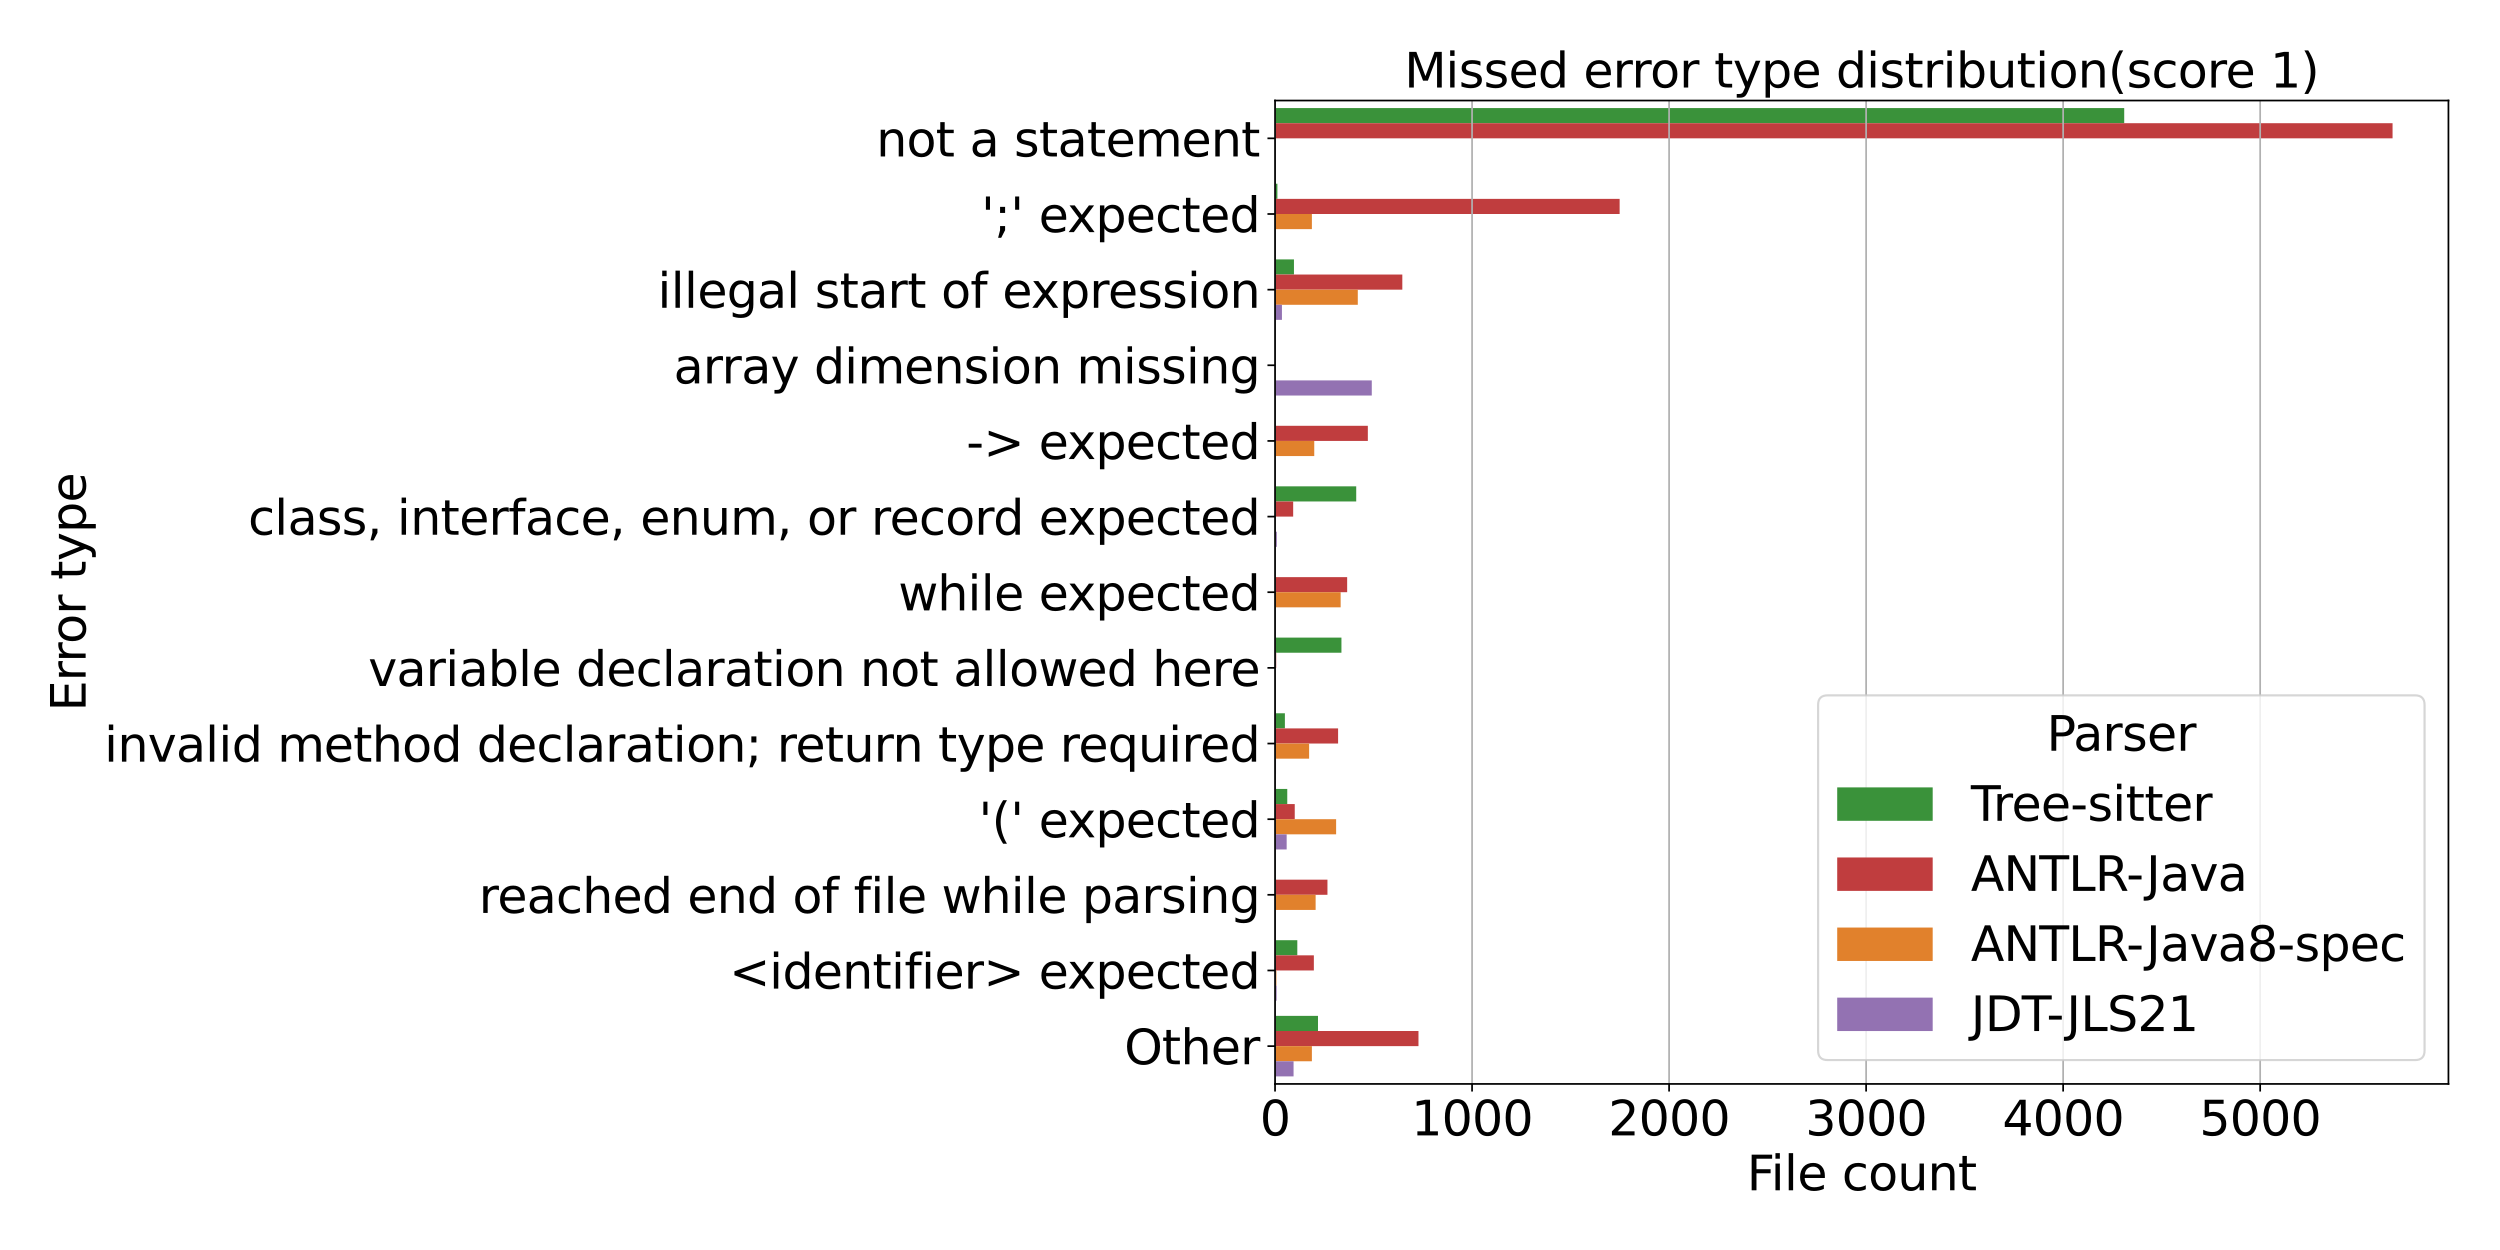 <?xml version="1.0" encoding="utf-8" standalone="no"?>
<!DOCTYPE svg PUBLIC "-//W3C//DTD SVG 1.1//EN"
  "http://www.w3.org/Graphics/SVG/1.1/DTD/svg11.dtd">
<svg xmlns:xlink="http://www.w3.org/1999/xlink" width="1152pt" height="576pt" viewBox="0 0 1152 576" xmlns="http://www.w3.org/2000/svg" version="1.1">
 <defs>
  <style type="text/css">*{stroke-linejoin: round; stroke-linecap: butt}</style>
 </defs>
 <g id="figure_1">
  <g id="patch_1">
   <path d="M 0 576 
L 1152 576 
L 1152 0 
L 0 0 
z
" style="fill: #ffffff"/>
  </g>
  <g id="axes_1">
   <g id="patch_2">
    <path d="M 587.54 499.48 
L 1128.24 499.48 
L 1128.24 46.32 
L 587.54 46.32 
z
" style="fill: #ffffff"/>
   </g>
   <g id="patch_3">
    <path d="M 587.54 49.806 
L 978.838 49.806 
L 978.838 56.778 
L 587.54 56.778 
z
" clip-path="url(#p9d0b002196)" style="fill: #3a923a"/>
   </g>
   <g id="patch_4">
    <path d="M 587.54 84.664 
L 588.629 84.664 
L 588.629 91.636 
L 587.54 91.636 
z
" clip-path="url(#p9d0b002196)" style="fill: #3a923a"/>
   </g>
   <g id="patch_5">
    <path d="M 587.54 119.523 
L 596.256 119.523 
L 596.256 126.494 
L 587.54 126.494 
z
" clip-path="url(#p9d0b002196)" style="fill: #3a923a"/>
   </g>
   <g id="patch_6">
    <path d="M 587.54 224.098 
L 624.945 224.098 
L 624.945 231.07 
L 587.54 231.07 
z
" clip-path="url(#p9d0b002196)" style="fill: #3a923a"/>
   </g>
   <g id="patch_7">
    <path d="M 587.54 293.815 
L 618.136 293.815 
L 618.136 300.787 
L 587.54 300.787 
z
" clip-path="url(#p9d0b002196)" style="fill: #3a923a"/>
   </g>
   <g id="patch_8">
    <path d="M 587.54 328.674 
L 592.079 328.674 
L 592.079 335.645 
L 587.54 335.645 
z
" clip-path="url(#p9d0b002196)" style="fill: #3a923a"/>
   </g>
   <g id="patch_9">
    <path d="M 587.54 363.532 
L 593.169 363.532 
L 593.169 370.504 
L 587.54 370.504 
z
" clip-path="url(#p9d0b002196)" style="fill: #3a923a"/>
   </g>
   <g id="patch_10">
    <path d="M 587.54 433.249 
L 597.799 433.249 
L 597.799 440.221 
L 587.54 440.221 
z
" clip-path="url(#p9d0b002196)" style="fill: #3a923a"/>
   </g>
   <g id="patch_11">
    <path d="M 587.54 468.107 
L 607.332 468.107 
L 607.332 475.079 
L 587.54 475.079 
z
" clip-path="url(#p9d0b002196)" style="fill: #3a923a"/>
   </g>
   <g id="patch_12">
    <path d="M 587.54 56.778 
L 1102.492 56.778 
L 1102.492 63.749 
L 587.54 63.749 
z
" clip-path="url(#p9d0b002196)" style="fill: #c03d3e"/>
   </g>
   <g id="patch_13">
    <path d="M 587.54 91.636 
L 746.329 91.636 
L 746.329 98.608 
L 587.54 98.608 
z
" clip-path="url(#p9d0b002196)" style="fill: #c03d3e"/>
   </g>
   <g id="patch_14">
    <path d="M 587.54 126.494 
L 646.189 126.494 
L 646.189 133.466 
L 587.54 133.466 
z
" clip-path="url(#p9d0b002196)" style="fill: #c03d3e"/>
   </g>
   <g id="patch_15">
    <path d="M 587.54 196.211 
L 630.301 196.211 
L 630.301 203.183 
L 587.54 203.183 
z
" clip-path="url(#p9d0b002196)" style="fill: #c03d3e"/>
   </g>
   <g id="patch_16">
    <path d="M 587.54 231.07 
L 595.893 231.07 
L 595.893 238.042 
L 587.54 238.042 
z
" clip-path="url(#p9d0b002196)" style="fill: #c03d3e"/>
   </g>
   <g id="patch_17">
    <path d="M 587.54 265.928 
L 620.769 265.928 
L 620.769 272.9 
L 587.54 272.9 
z
" clip-path="url(#p9d0b002196)" style="fill: #c03d3e"/>
   </g>
   <g id="patch_18">
    <path d="M 587.54 300.787 
L 588.085 300.787 
L 588.085 307.758 
L 587.54 307.758 
z
" clip-path="url(#p9d0b002196)" style="fill: #c03d3e"/>
   </g>
   <g id="patch_19">
    <path d="M 587.54 335.645 
L 616.592 335.645 
L 616.592 342.617 
L 587.54 342.617 
z
" clip-path="url(#p9d0b002196)" style="fill: #c03d3e"/>
   </g>
   <g id="patch_20">
    <path d="M 587.54 370.504 
L 596.619 370.504 
L 596.619 377.475 
L 587.54 377.475 
z
" clip-path="url(#p9d0b002196)" style="fill: #c03d3e"/>
   </g>
   <g id="patch_21">
    <path d="M 587.54 405.362 
L 611.69 405.362 
L 611.69 412.334 
L 587.54 412.334 
z
" clip-path="url(#p9d0b002196)" style="fill: #c03d3e"/>
   </g>
   <g id="patch_22">
    <path d="M 587.54 440.221 
L 605.425 440.221 
L 605.425 447.192 
L 587.54 447.192 
z
" clip-path="url(#p9d0b002196)" style="fill: #c03d3e"/>
   </g>
   <g id="patch_23">
    <path d="M 587.54 475.079 
L 653.634 475.079 
L 653.634 482.051 
L 587.54 482.051 
z
" clip-path="url(#p9d0b002196)" style="fill: #c03d3e"/>
   </g>
   <g id="patch_24">
    <path d="M 587.54 98.608 
L 604.517 98.608 
L 604.517 105.579 
L 587.54 105.579 
z
" clip-path="url(#p9d0b002196)" style="fill: #e1812c"/>
   </g>
   <g id="patch_25">
    <path d="M 587.54 133.466 
L 625.671 133.466 
L 625.671 140.438 
L 587.54 140.438 
z
" clip-path="url(#p9d0b002196)" style="fill: #e1812c"/>
   </g>
   <g id="patch_26">
    <path d="M 587.54 203.183 
L 605.607 203.183 
L 605.607 210.155 
L 587.54 210.155 
z
" clip-path="url(#p9d0b002196)" style="fill: #e1812c"/>
   </g>
   <g id="patch_27">
    <path d="M 587.54 272.9 
L 617.773 272.9 
L 617.773 279.872 
L 587.54 279.872 
z
" clip-path="url(#p9d0b002196)" style="fill: #e1812c"/>
   </g>
   <g id="patch_28">
    <path d="M 587.54 342.617 
L 603.246 342.617 
L 603.246 349.589 
L 587.54 349.589 
z
" clip-path="url(#p9d0b002196)" style="fill: #e1812c"/>
   </g>
   <g id="patch_29">
    <path d="M 587.54 377.475 
L 615.684 377.475 
L 615.684 384.447 
L 587.54 384.447 
z
" clip-path="url(#p9d0b002196)" style="fill: #e1812c"/>
   </g>
   <g id="patch_30">
    <path d="M 587.54 412.334 
L 606.242 412.334 
L 606.242 419.306 
L 587.54 419.306 
z
" clip-path="url(#p9d0b002196)" style="fill: #e1812c"/>
   </g>
   <g id="patch_31">
    <path d="M 587.54 447.192 
L 588.176 447.192 
L 588.176 454.164 
L 587.54 454.164 
z
" clip-path="url(#p9d0b002196)" style="fill: #e1812c"/>
   </g>
   <g id="patch_32">
    <path d="M 587.54 482.051 
L 604.517 482.051 
L 604.517 489.022 
L 587.54 489.022 
z
" clip-path="url(#p9d0b002196)" style="fill: #e1812c"/>
   </g>
   <g id="patch_33">
    <path d="M 587.54 140.438 
L 590.718 140.438 
L 590.718 147.41 
L 587.54 147.41 
z
" clip-path="url(#p9d0b002196)" style="fill: #9372b2"/>
   </g>
   <g id="patch_34">
    <path d="M 587.54 175.296 
L 632.117 175.296 
L 632.117 182.268 
L 587.54 182.268 
z
" clip-path="url(#p9d0b002196)" style="fill: #9372b2"/>
   </g>
   <g id="patch_35">
    <path d="M 587.54 245.013 
L 588.357 245.013 
L 588.357 251.985 
L 587.54 251.985 
z
" clip-path="url(#p9d0b002196)" style="fill: #9372b2"/>
   </g>
   <g id="patch_36">
    <path d="M 587.54 349.589 
L 587.994 349.589 
L 587.994 356.56 
L 587.54 356.56 
z
" clip-path="url(#p9d0b002196)" style="fill: #9372b2"/>
   </g>
   <g id="patch_37">
    <path d="M 587.54 384.447 
L 592.897 384.447 
L 592.897 391.419 
L 587.54 391.419 
z
" clip-path="url(#p9d0b002196)" style="fill: #9372b2"/>
   </g>
   <g id="patch_38">
    <path d="M 587.54 454.164 
L 588.266 454.164 
L 588.266 461.136 
L 587.54 461.136 
z
" clip-path="url(#p9d0b002196)" style="fill: #9372b2"/>
   </g>
   <g id="patch_39">
    <path d="M 587.54 489.022 
L 596.074 489.022 
L 596.074 495.994 
L 587.54 495.994 
z
" clip-path="url(#p9d0b002196)" style="fill: #9372b2"/>
   </g>
   <g id="patch_40">
    <path d="M 587.54 63.749 
L 587.54 63.749 
L 587.54 63.749 
L 587.54 63.749 
z
" clip-path="url(#p9d0b002196)" style="fill: #3a923a"/>
   </g>
   <g id="patch_41">
    <path d="M 587.54 63.749 
L 587.54 63.749 
L 587.54 63.749 
L 587.54 63.749 
z
" clip-path="url(#p9d0b002196)" style="fill: #c03d3e"/>
   </g>
   <g id="patch_42">
    <path d="M 587.54 63.749 
L 587.54 63.749 
L 587.54 63.749 
L 587.54 63.749 
z
" clip-path="url(#p9d0b002196)" style="fill: #e1812c"/>
   </g>
   <g id="patch_43">
    <path d="M 587.54 63.749 
L 587.54 63.749 
L 587.54 63.749 
L 587.54 63.749 
z
" clip-path="url(#p9d0b002196)" style="fill: #9372b2"/>
   </g>
   <g id="matplotlib.axis_1">
    <g id="xtick_1">
     <g id="line2d_1">
      <path d="M 587.54 499.48 
L 587.54 46.32 
" clip-path="url(#p9d0b002196)" style="fill: none; stroke: #b0b0b0; stroke-width: 0.8; stroke-linecap: square"/>
     </g>
     <g id="line2d_2">
      <defs>
       <path id="mfdc01b250f" d="M 0 0 
L 0 3.5 
" style="stroke: #000000; stroke-width: 0.8"/>
      </defs>
      <g>
       <use xlink:href="#mfdc01b250f" x="587.54" y="499.48" style="stroke: #000000; stroke-width: 0.8"/>
      </g>
     </g>
     <g id="text_1">
      <!-- 0 -->
      <g transform="translate(580.541 523.197) scale(0.22 -0.22)">
       <defs>
        <path id="DejaVuSans-30" d="M 2034 4250 
Q 1547 4250 1301 3770 
Q 1056 3291 1056 2328 
Q 1056 1369 1301 889 
Q 1547 409 2034 409 
Q 2525 409 2770 889 
Q 3016 1369 3016 2328 
Q 3016 3291 2770 3770 
Q 2525 4250 2034 4250 
z
M 2034 4750 
Q 2819 4750 3233 4129 
Q 3647 3509 3647 2328 
Q 3647 1150 3233 529 
Q 2819 -91 2034 -91 
Q 1250 -91 836 529 
Q 422 1150 422 2328 
Q 422 3509 836 4129 
Q 1250 4750 2034 4750 
z
" transform="scale(0.016)"/>
       </defs>
       <use xlink:href="#DejaVuSans-30"/>
      </g>
     </g>
    </g>
    <g id="xtick_2">
     <g id="line2d_3">
      <path d="M 678.329 499.48 
L 678.329 46.32 
" clip-path="url(#p9d0b002196)" style="fill: none; stroke: #b0b0b0; stroke-width: 0.8; stroke-linecap: square"/>
     </g>
     <g id="line2d_4">
      <g>
       <use xlink:href="#mfdc01b250f" x="678.329" y="499.48" style="stroke: #000000; stroke-width: 0.8"/>
      </g>
     </g>
     <g id="text_2">
      <!-- 1000 -->
      <g transform="translate(650.334 523.197) scale(0.22 -0.22)">
       <defs>
        <path id="DejaVuSans-31" d="M 794 531 
L 1825 531 
L 1825 4091 
L 703 3866 
L 703 4441 
L 1819 4666 
L 2450 4666 
L 2450 531 
L 3481 531 
L 3481 0 
L 794 0 
L 794 531 
z
" transform="scale(0.016)"/>
       </defs>
       <use xlink:href="#DejaVuSans-31"/>
       <use xlink:href="#DejaVuSans-30" x="63.623"/>
       <use xlink:href="#DejaVuSans-30" x="127.246"/>
       <use xlink:href="#DejaVuSans-30" x="190.869"/>
      </g>
     </g>
    </g>
    <g id="xtick_3">
     <g id="line2d_5">
      <path d="M 769.117 499.48 
L 769.117 46.32 
" clip-path="url(#p9d0b002196)" style="fill: none; stroke: #b0b0b0; stroke-width: 0.8; stroke-linecap: square"/>
     </g>
     <g id="line2d_6">
      <g>
       <use xlink:href="#mfdc01b250f" x="769.117" y="499.48" style="stroke: #000000; stroke-width: 0.8"/>
      </g>
     </g>
     <g id="text_3">
      <!-- 2000 -->
      <g transform="translate(741.122 523.197) scale(0.22 -0.22)">
       <defs>
        <path id="DejaVuSans-32" d="M 1228 531 
L 3431 531 
L 3431 0 
L 469 0 
L 469 531 
Q 828 903 1448 1529 
Q 2069 2156 2228 2338 
Q 2531 2678 2651 2914 
Q 2772 3150 2772 3378 
Q 2772 3750 2511 3984 
Q 2250 4219 1831 4219 
Q 1534 4219 1204 4116 
Q 875 4013 500 3803 
L 500 4441 
Q 881 4594 1212 4672 
Q 1544 4750 1819 4750 
Q 2544 4750 2975 4387 
Q 3406 4025 3406 3419 
Q 3406 3131 3298 2873 
Q 3191 2616 2906 2266 
Q 2828 2175 2409 1742 
Q 1991 1309 1228 531 
z
" transform="scale(0.016)"/>
       </defs>
       <use xlink:href="#DejaVuSans-32"/>
       <use xlink:href="#DejaVuSans-30" x="63.623"/>
       <use xlink:href="#DejaVuSans-30" x="127.246"/>
       <use xlink:href="#DejaVuSans-30" x="190.869"/>
      </g>
     </g>
    </g>
    <g id="xtick_4">
     <g id="line2d_7">
      <path d="M 859.906 499.48 
L 859.906 46.32 
" clip-path="url(#p9d0b002196)" style="fill: none; stroke: #b0b0b0; stroke-width: 0.8; stroke-linecap: square"/>
     </g>
     <g id="line2d_8">
      <g>
       <use xlink:href="#mfdc01b250f" x="859.906" y="499.48" style="stroke: #000000; stroke-width: 0.8"/>
      </g>
     </g>
     <g id="text_4">
      <!-- 3000 -->
      <g transform="translate(831.911 523.197) scale(0.22 -0.22)">
       <defs>
        <path id="DejaVuSans-33" d="M 2597 2516 
Q 3050 2419 3304 2112 
Q 3559 1806 3559 1356 
Q 3559 666 3084 287 
Q 2609 -91 1734 -91 
Q 1441 -91 1130 -33 
Q 819 25 488 141 
L 488 750 
Q 750 597 1062 519 
Q 1375 441 1716 441 
Q 2309 441 2620 675 
Q 2931 909 2931 1356 
Q 2931 1769 2642 2001 
Q 2353 2234 1838 2234 
L 1294 2234 
L 1294 2753 
L 1863 2753 
Q 2328 2753 2575 2939 
Q 2822 3125 2822 3475 
Q 2822 3834 2567 4026 
Q 2313 4219 1838 4219 
Q 1578 4219 1281 4162 
Q 984 4106 628 3988 
L 628 4550 
Q 988 4650 1302 4700 
Q 1616 4750 1894 4750 
Q 2613 4750 3031 4423 
Q 3450 4097 3450 3541 
Q 3450 3153 3228 2886 
Q 3006 2619 2597 2516 
z
" transform="scale(0.016)"/>
       </defs>
       <use xlink:href="#DejaVuSans-33"/>
       <use xlink:href="#DejaVuSans-30" x="63.623"/>
       <use xlink:href="#DejaVuSans-30" x="127.246"/>
       <use xlink:href="#DejaVuSans-30" x="190.869"/>
      </g>
     </g>
    </g>
    <g id="xtick_5">
     <g id="line2d_9">
      <path d="M 950.694 499.48 
L 950.694 46.32 
" clip-path="url(#p9d0b002196)" style="fill: none; stroke: #b0b0b0; stroke-width: 0.8; stroke-linecap: square"/>
     </g>
     <g id="line2d_10">
      <g>
       <use xlink:href="#mfdc01b250f" x="950.694" y="499.48" style="stroke: #000000; stroke-width: 0.8"/>
      </g>
     </g>
     <g id="text_5">
      <!-- 4000 -->
      <g transform="translate(922.699 523.197) scale(0.22 -0.22)">
       <defs>
        <path id="DejaVuSans-34" d="M 2419 4116 
L 825 1625 
L 2419 1625 
L 2419 4116 
z
M 2253 4666 
L 3047 4666 
L 3047 1625 
L 3713 1625 
L 3713 1100 
L 3047 1100 
L 3047 0 
L 2419 0 
L 2419 1100 
L 313 1100 
L 313 1709 
L 2253 4666 
z
" transform="scale(0.016)"/>
       </defs>
       <use xlink:href="#DejaVuSans-34"/>
       <use xlink:href="#DejaVuSans-30" x="63.623"/>
       <use xlink:href="#DejaVuSans-30" x="127.246"/>
       <use xlink:href="#DejaVuSans-30" x="190.869"/>
      </g>
     </g>
    </g>
    <g id="xtick_6">
     <g id="line2d_11">
      <path d="M 1041.483 499.48 
L 1041.483 46.32 
" clip-path="url(#p9d0b002196)" style="fill: none; stroke: #b0b0b0; stroke-width: 0.8; stroke-linecap: square"/>
     </g>
     <g id="line2d_12">
      <g>
       <use xlink:href="#mfdc01b250f" x="1041.483" y="499.48" style="stroke: #000000; stroke-width: 0.8"/>
      </g>
     </g>
     <g id="text_6">
      <!-- 5000 -->
      <g transform="translate(1013.488 523.197) scale(0.22 -0.22)">
       <defs>
        <path id="DejaVuSans-35" d="M 691 4666 
L 3169 4666 
L 3169 4134 
L 1269 4134 
L 1269 2991 
Q 1406 3038 1543 3061 
Q 1681 3084 1819 3084 
Q 2600 3084 3056 2656 
Q 3513 2228 3513 1497 
Q 3513 744 3044 326 
Q 2575 -91 1722 -91 
Q 1428 -91 1123 -41 
Q 819 9 494 109 
L 494 744 
Q 775 591 1075 516 
Q 1375 441 1709 441 
Q 2250 441 2565 725 
Q 2881 1009 2881 1497 
Q 2881 1984 2565 2268 
Q 2250 2553 1709 2553 
Q 1456 2553 1204 2497 
Q 953 2441 691 2322 
L 691 4666 
z
" transform="scale(0.016)"/>
       </defs>
       <use xlink:href="#DejaVuSans-35"/>
       <use xlink:href="#DejaVuSans-30" x="63.623"/>
       <use xlink:href="#DejaVuSans-30" x="127.246"/>
       <use xlink:href="#DejaVuSans-30" x="190.869"/>
      </g>
     </g>
    </g>
    <g id="text_7">
     <!-- File count -->
     <g transform="translate(804.951 548.488) scale(0.22 -0.22)">
      <defs>
       <path id="DejaVuSans-46" d="M 628 4666 
L 3309 4666 
L 3309 4134 
L 1259 4134 
L 1259 2759 
L 3109 2759 
L 3109 2228 
L 1259 2228 
L 1259 0 
L 628 0 
L 628 4666 
z
" transform="scale(0.016)"/>
       <path id="DejaVuSans-69" d="M 603 3500 
L 1178 3500 
L 1178 0 
L 603 0 
L 603 3500 
z
M 603 4863 
L 1178 4863 
L 1178 4134 
L 603 4134 
L 603 4863 
z
" transform="scale(0.016)"/>
       <path id="DejaVuSans-6c" d="M 603 4863 
L 1178 4863 
L 1178 0 
L 603 0 
L 603 4863 
z
" transform="scale(0.016)"/>
       <path id="DejaVuSans-65" d="M 3597 1894 
L 3597 1613 
L 953 1613 
Q 991 1019 1311 708 
Q 1631 397 2203 397 
Q 2534 397 2845 478 
Q 3156 559 3463 722 
L 3463 178 
Q 3153 47 2828 -22 
Q 2503 -91 2169 -91 
Q 1331 -91 842 396 
Q 353 884 353 1716 
Q 353 2575 817 3079 
Q 1281 3584 2069 3584 
Q 2775 3584 3186 3129 
Q 3597 2675 3597 1894 
z
M 3022 2063 
Q 3016 2534 2758 2815 
Q 2500 3097 2075 3097 
Q 1594 3097 1305 2825 
Q 1016 2553 972 2059 
L 3022 2063 
z
" transform="scale(0.016)"/>
       <path id="DejaVuSans-20" transform="scale(0.016)"/>
       <path id="DejaVuSans-63" d="M 3122 3366 
L 3122 2828 
Q 2878 2963 2633 3030 
Q 2388 3097 2138 3097 
Q 1578 3097 1268 2742 
Q 959 2388 959 1747 
Q 959 1106 1268 751 
Q 1578 397 2138 397 
Q 2388 397 2633 464 
Q 2878 531 3122 666 
L 3122 134 
Q 2881 22 2623 -34 
Q 2366 -91 2075 -91 
Q 1284 -91 818 406 
Q 353 903 353 1747 
Q 353 2603 823 3093 
Q 1294 3584 2113 3584 
Q 2378 3584 2631 3529 
Q 2884 3475 3122 3366 
z
" transform="scale(0.016)"/>
       <path id="DejaVuSans-6f" d="M 1959 3097 
Q 1497 3097 1228 2736 
Q 959 2375 959 1747 
Q 959 1119 1226 758 
Q 1494 397 1959 397 
Q 2419 397 2687 759 
Q 2956 1122 2956 1747 
Q 2956 2369 2687 2733 
Q 2419 3097 1959 3097 
z
M 1959 3584 
Q 2709 3584 3137 3096 
Q 3566 2609 3566 1747 
Q 3566 888 3137 398 
Q 2709 -91 1959 -91 
Q 1206 -91 779 398 
Q 353 888 353 1747 
Q 353 2609 779 3096 
Q 1206 3584 1959 3584 
z
" transform="scale(0.016)"/>
       <path id="DejaVuSans-75" d="M 544 1381 
L 544 3500 
L 1119 3500 
L 1119 1403 
Q 1119 906 1312 657 
Q 1506 409 1894 409 
Q 2359 409 2629 706 
Q 2900 1003 2900 1516 
L 2900 3500 
L 3475 3500 
L 3475 0 
L 2900 0 
L 2900 538 
Q 2691 219 2414 64 
Q 2138 -91 1772 -91 
Q 1169 -91 856 284 
Q 544 659 544 1381 
z
M 1991 3584 
L 1991 3584 
z
" transform="scale(0.016)"/>
       <path id="DejaVuSans-6e" d="M 3513 2113 
L 3513 0 
L 2938 0 
L 2938 2094 
Q 2938 2591 2744 2837 
Q 2550 3084 2163 3084 
Q 1697 3084 1428 2787 
Q 1159 2491 1159 1978 
L 1159 0 
L 581 0 
L 581 3500 
L 1159 3500 
L 1159 2956 
Q 1366 3272 1645 3428 
Q 1925 3584 2291 3584 
Q 2894 3584 3203 3211 
Q 3513 2838 3513 2113 
z
" transform="scale(0.016)"/>
       <path id="DejaVuSans-74" d="M 1172 4494 
L 1172 3500 
L 2356 3500 
L 2356 3053 
L 1172 3053 
L 1172 1153 
Q 1172 725 1289 603 
Q 1406 481 1766 481 
L 2356 481 
L 2356 0 
L 1766 0 
Q 1100 0 847 248 
Q 594 497 594 1153 
L 594 3053 
L 172 3053 
L 172 3500 
L 594 3500 
L 594 4494 
L 1172 4494 
z
" transform="scale(0.016)"/>
      </defs>
      <use xlink:href="#DejaVuSans-46"/>
      <use xlink:href="#DejaVuSans-69" x="50.27"/>
      <use xlink:href="#DejaVuSans-6c" x="78.053"/>
      <use xlink:href="#DejaVuSans-65" x="105.836"/>
      <use xlink:href="#DejaVuSans-20" x="167.359"/>
      <use xlink:href="#DejaVuSans-63" x="199.146"/>
      <use xlink:href="#DejaVuSans-6f" x="254.127"/>
      <use xlink:href="#DejaVuSans-75" x="315.309"/>
      <use xlink:href="#DejaVuSans-6e" x="378.688"/>
      <use xlink:href="#DejaVuSans-74" x="442.066"/>
     </g>
    </g>
   </g>
   <g id="matplotlib.axis_2">
    <g id="ytick_1">
     <g id="line2d_13">
      <defs>
       <path id="m65165704f2" d="M 0 0 
L -3.5 0 
" style="stroke: #000000; stroke-width: 0.8"/>
      </defs>
      <g>
       <use xlink:href="#m65165704f2" x="587.54" y="63.749" style="stroke: #000000; stroke-width: 0.8"/>
      </g>
     </g>
     <g id="text_8">
      <!-- not a statement -->
      <g transform="translate(403.784 72.108) scale(0.22 -0.22)">
       <defs>
        <path id="DejaVuSans-61" d="M 2194 1759 
Q 1497 1759 1228 1600 
Q 959 1441 959 1056 
Q 959 750 1161 570 
Q 1363 391 1709 391 
Q 2188 391 2477 730 
Q 2766 1069 2766 1631 
L 2766 1759 
L 2194 1759 
z
M 3341 1997 
L 3341 0 
L 2766 0 
L 2766 531 
Q 2569 213 2275 61 
Q 1981 -91 1556 -91 
Q 1019 -91 701 211 
Q 384 513 384 1019 
Q 384 1609 779 1909 
Q 1175 2209 1959 2209 
L 2766 2209 
L 2766 2266 
Q 2766 2663 2505 2880 
Q 2244 3097 1772 3097 
Q 1472 3097 1187 3025 
Q 903 2953 641 2809 
L 641 3341 
Q 956 3463 1253 3523 
Q 1550 3584 1831 3584 
Q 2591 3584 2966 3190 
Q 3341 2797 3341 1997 
z
" transform="scale(0.016)"/>
        <path id="DejaVuSans-73" d="M 2834 3397 
L 2834 2853 
Q 2591 2978 2328 3040 
Q 2066 3103 1784 3103 
Q 1356 3103 1142 2972 
Q 928 2841 928 2578 
Q 928 2378 1081 2264 
Q 1234 2150 1697 2047 
L 1894 2003 
Q 2506 1872 2764 1633 
Q 3022 1394 3022 966 
Q 3022 478 2636 193 
Q 2250 -91 1575 -91 
Q 1294 -91 989 -36 
Q 684 19 347 128 
L 347 722 
Q 666 556 975 473 
Q 1284 391 1588 391 
Q 1994 391 2212 530 
Q 2431 669 2431 922 
Q 2431 1156 2273 1281 
Q 2116 1406 1581 1522 
L 1381 1569 
Q 847 1681 609 1914 
Q 372 2147 372 2553 
Q 372 3047 722 3315 
Q 1072 3584 1716 3584 
Q 2034 3584 2315 3537 
Q 2597 3491 2834 3397 
z
" transform="scale(0.016)"/>
        <path id="DejaVuSans-6d" d="M 3328 2828 
Q 3544 3216 3844 3400 
Q 4144 3584 4550 3584 
Q 5097 3584 5394 3201 
Q 5691 2819 5691 2113 
L 5691 0 
L 5113 0 
L 5113 2094 
Q 5113 2597 4934 2840 
Q 4756 3084 4391 3084 
Q 3944 3084 3684 2787 
Q 3425 2491 3425 1978 
L 3425 0 
L 2847 0 
L 2847 2094 
Q 2847 2600 2669 2842 
Q 2491 3084 2119 3084 
Q 1678 3084 1418 2786 
Q 1159 2488 1159 1978 
L 1159 0 
L 581 0 
L 581 3500 
L 1159 3500 
L 1159 2956 
Q 1356 3278 1631 3431 
Q 1906 3584 2284 3584 
Q 2666 3584 2933 3390 
Q 3200 3197 3328 2828 
z
" transform="scale(0.016)"/>
       </defs>
       <use xlink:href="#DejaVuSans-6e"/>
       <use xlink:href="#DejaVuSans-6f" x="63.379"/>
       <use xlink:href="#DejaVuSans-74" x="124.561"/>
       <use xlink:href="#DejaVuSans-20" x="163.77"/>
       <use xlink:href="#DejaVuSans-61" x="195.557"/>
       <use xlink:href="#DejaVuSans-20" x="256.836"/>
       <use xlink:href="#DejaVuSans-73" x="288.623"/>
       <use xlink:href="#DejaVuSans-74" x="340.723"/>
       <use xlink:href="#DejaVuSans-61" x="379.932"/>
       <use xlink:href="#DejaVuSans-74" x="441.211"/>
       <use xlink:href="#DejaVuSans-65" x="480.42"/>
       <use xlink:href="#DejaVuSans-6d" x="541.943"/>
       <use xlink:href="#DejaVuSans-65" x="639.355"/>
       <use xlink:href="#DejaVuSans-6e" x="700.879"/>
       <use xlink:href="#DejaVuSans-74" x="764.258"/>
      </g>
     </g>
    </g>
    <g id="ytick_2">
     <g id="line2d_14">
      <g>
       <use xlink:href="#m65165704f2" x="587.54" y="98.608" style="stroke: #000000; stroke-width: 0.8"/>
      </g>
     </g>
     <g id="text_9">
      <!-- ';' expected -->
      <g transform="translate(452.142 106.966) scale(0.22 -0.22)">
       <defs>
        <path id="DejaVuSans-27" d="M 1147 4666 
L 1147 2931 
L 616 2931 
L 616 4666 
L 1147 4666 
z
" transform="scale(0.016)"/>
        <path id="DejaVuSans-3b" d="M 750 3309 
L 1409 3309 
L 1409 2516 
L 750 2516 
L 750 3309 
z
M 750 794 
L 1409 794 
L 1409 256 
L 897 -744 
L 494 -744 
L 750 256 
L 750 794 
z
" transform="scale(0.016)"/>
        <path id="DejaVuSans-78" d="M 3513 3500 
L 2247 1797 
L 3578 0 
L 2900 0 
L 1881 1375 
L 863 0 
L 184 0 
L 1544 1831 
L 300 3500 
L 978 3500 
L 1906 2253 
L 2834 3500 
L 3513 3500 
z
" transform="scale(0.016)"/>
        <path id="DejaVuSans-70" d="M 1159 525 
L 1159 -1331 
L 581 -1331 
L 581 3500 
L 1159 3500 
L 1159 2969 
Q 1341 3281 1617 3432 
Q 1894 3584 2278 3584 
Q 2916 3584 3314 3078 
Q 3713 2572 3713 1747 
Q 3713 922 3314 415 
Q 2916 -91 2278 -91 
Q 1894 -91 1617 61 
Q 1341 213 1159 525 
z
M 3116 1747 
Q 3116 2381 2855 2742 
Q 2594 3103 2138 3103 
Q 1681 3103 1420 2742 
Q 1159 2381 1159 1747 
Q 1159 1113 1420 752 
Q 1681 391 2138 391 
Q 2594 391 2855 752 
Q 3116 1113 3116 1747 
z
" transform="scale(0.016)"/>
        <path id="DejaVuSans-64" d="M 2906 2969 
L 2906 4863 
L 3481 4863 
L 3481 0 
L 2906 0 
L 2906 525 
Q 2725 213 2448 61 
Q 2172 -91 1784 -91 
Q 1150 -91 751 415 
Q 353 922 353 1747 
Q 353 2572 751 3078 
Q 1150 3584 1784 3584 
Q 2172 3584 2448 3432 
Q 2725 3281 2906 2969 
z
M 947 1747 
Q 947 1113 1208 752 
Q 1469 391 1925 391 
Q 2381 391 2643 752 
Q 2906 1113 2906 1747 
Q 2906 2381 2643 2742 
Q 2381 3103 1925 3103 
Q 1469 3103 1208 2742 
Q 947 2381 947 1747 
z
" transform="scale(0.016)"/>
       </defs>
       <use xlink:href="#DejaVuSans-27"/>
       <use xlink:href="#DejaVuSans-3b" x="27.49"/>
       <use xlink:href="#DejaVuSans-27" x="61.182"/>
       <use xlink:href="#DejaVuSans-20" x="88.672"/>
       <use xlink:href="#DejaVuSans-65" x="120.459"/>
       <use xlink:href="#DejaVuSans-78" x="180.232"/>
       <use xlink:href="#DejaVuSans-70" x="239.412"/>
       <use xlink:href="#DejaVuSans-65" x="302.889"/>
       <use xlink:href="#DejaVuSans-63" x="364.412"/>
       <use xlink:href="#DejaVuSans-74" x="419.393"/>
       <use xlink:href="#DejaVuSans-65" x="458.602"/>
       <use xlink:href="#DejaVuSans-64" x="520.125"/>
      </g>
     </g>
    </g>
    <g id="ytick_3">
     <g id="line2d_15">
      <g>
       <use xlink:href="#m65165704f2" x="587.54" y="133.466" style="stroke: #000000; stroke-width: 0.8"/>
      </g>
     </g>
     <g id="text_10">
      <!-- illegal start of expression -->
      <g transform="translate(303.027 141.824) scale(0.22 -0.22)">
       <defs>
        <path id="DejaVuSans-67" d="M 2906 1791 
Q 2906 2416 2648 2759 
Q 2391 3103 1925 3103 
Q 1463 3103 1205 2759 
Q 947 2416 947 1791 
Q 947 1169 1205 825 
Q 1463 481 1925 481 
Q 2391 481 2648 825 
Q 2906 1169 2906 1791 
z
M 3481 434 
Q 3481 -459 3084 -895 
Q 2688 -1331 1869 -1331 
Q 1566 -1331 1297 -1286 
Q 1028 -1241 775 -1147 
L 775 -588 
Q 1028 -725 1275 -790 
Q 1522 -856 1778 -856 
Q 2344 -856 2625 -561 
Q 2906 -266 2906 331 
L 2906 616 
Q 2728 306 2450 153 
Q 2172 0 1784 0 
Q 1141 0 747 490 
Q 353 981 353 1791 
Q 353 2603 747 3093 
Q 1141 3584 1784 3584 
Q 2172 3584 2450 3431 
Q 2728 3278 2906 2969 
L 2906 3500 
L 3481 3500 
L 3481 434 
z
" transform="scale(0.016)"/>
        <path id="DejaVuSans-72" d="M 2631 2963 
Q 2534 3019 2420 3045 
Q 2306 3072 2169 3072 
Q 1681 3072 1420 2755 
Q 1159 2438 1159 1844 
L 1159 0 
L 581 0 
L 581 3500 
L 1159 3500 
L 1159 2956 
Q 1341 3275 1631 3429 
Q 1922 3584 2338 3584 
Q 2397 3584 2469 3576 
Q 2541 3569 2628 3553 
L 2631 2963 
z
" transform="scale(0.016)"/>
        <path id="DejaVuSans-66" d="M 2375 4863 
L 2375 4384 
L 1825 4384 
Q 1516 4384 1395 4259 
Q 1275 4134 1275 3809 
L 1275 3500 
L 2222 3500 
L 2222 3053 
L 1275 3053 
L 1275 0 
L 697 0 
L 697 3053 
L 147 3053 
L 147 3500 
L 697 3500 
L 697 3744 
Q 697 4328 969 4595 
Q 1241 4863 1831 4863 
L 2375 4863 
z
" transform="scale(0.016)"/>
       </defs>
       <use xlink:href="#DejaVuSans-69"/>
       <use xlink:href="#DejaVuSans-6c" x="27.783"/>
       <use xlink:href="#DejaVuSans-6c" x="55.566"/>
       <use xlink:href="#DejaVuSans-65" x="83.35"/>
       <use xlink:href="#DejaVuSans-67" x="144.873"/>
       <use xlink:href="#DejaVuSans-61" x="208.35"/>
       <use xlink:href="#DejaVuSans-6c" x="269.629"/>
       <use xlink:href="#DejaVuSans-20" x="297.412"/>
       <use xlink:href="#DejaVuSans-73" x="329.199"/>
       <use xlink:href="#DejaVuSans-74" x="381.299"/>
       <use xlink:href="#DejaVuSans-61" x="420.508"/>
       <use xlink:href="#DejaVuSans-72" x="481.787"/>
       <use xlink:href="#DejaVuSans-74" x="522.9"/>
       <use xlink:href="#DejaVuSans-20" x="562.109"/>
       <use xlink:href="#DejaVuSans-6f" x="593.896"/>
       <use xlink:href="#DejaVuSans-66" x="655.078"/>
       <use xlink:href="#DejaVuSans-20" x="690.283"/>
       <use xlink:href="#DejaVuSans-65" x="722.07"/>
       <use xlink:href="#DejaVuSans-78" x="781.844"/>
       <use xlink:href="#DejaVuSans-70" x="841.023"/>
       <use xlink:href="#DejaVuSans-72" x="904.5"/>
       <use xlink:href="#DejaVuSans-65" x="943.363"/>
       <use xlink:href="#DejaVuSans-73" x="1004.887"/>
       <use xlink:href="#DejaVuSans-73" x="1056.986"/>
       <use xlink:href="#DejaVuSans-69" x="1109.086"/>
       <use xlink:href="#DejaVuSans-6f" x="1136.869"/>
       <use xlink:href="#DejaVuSans-6e" x="1198.051"/>
      </g>
     </g>
    </g>
    <g id="ytick_4">
     <g id="line2d_16">
      <g>
       <use xlink:href="#m65165704f2" x="587.54" y="168.325" style="stroke: #000000; stroke-width: 0.8"/>
      </g>
     </g>
     <g id="text_11">
      <!-- array dimension missing -->
      <g transform="translate(310.421 176.683) scale(0.22 -0.22)">
       <defs>
        <path id="DejaVuSans-79" d="M 2059 -325 
Q 1816 -950 1584 -1140 
Q 1353 -1331 966 -1331 
L 506 -1331 
L 506 -850 
L 844 -850 
Q 1081 -850 1212 -737 
Q 1344 -625 1503 -206 
L 1606 56 
L 191 3500 
L 800 3500 
L 1894 763 
L 2988 3500 
L 3597 3500 
L 2059 -325 
z
" transform="scale(0.016)"/>
       </defs>
       <use xlink:href="#DejaVuSans-61"/>
       <use xlink:href="#DejaVuSans-72" x="61.279"/>
       <use xlink:href="#DejaVuSans-72" x="100.643"/>
       <use xlink:href="#DejaVuSans-61" x="141.756"/>
       <use xlink:href="#DejaVuSans-79" x="203.035"/>
       <use xlink:href="#DejaVuSans-20" x="262.215"/>
       <use xlink:href="#DejaVuSans-64" x="294.002"/>
       <use xlink:href="#DejaVuSans-69" x="357.479"/>
       <use xlink:href="#DejaVuSans-6d" x="385.262"/>
       <use xlink:href="#DejaVuSans-65" x="482.674"/>
       <use xlink:href="#DejaVuSans-6e" x="544.197"/>
       <use xlink:href="#DejaVuSans-73" x="607.576"/>
       <use xlink:href="#DejaVuSans-69" x="659.676"/>
       <use xlink:href="#DejaVuSans-6f" x="687.459"/>
       <use xlink:href="#DejaVuSans-6e" x="748.641"/>
       <use xlink:href="#DejaVuSans-20" x="812.02"/>
       <use xlink:href="#DejaVuSans-6d" x="843.807"/>
       <use xlink:href="#DejaVuSans-69" x="941.219"/>
       <use xlink:href="#DejaVuSans-73" x="969.002"/>
       <use xlink:href="#DejaVuSans-73" x="1021.102"/>
       <use xlink:href="#DejaVuSans-69" x="1073.201"/>
       <use xlink:href="#DejaVuSans-6e" x="1100.984"/>
       <use xlink:href="#DejaVuSans-67" x="1164.363"/>
      </g>
     </g>
    </g>
    <g id="ytick_5">
     <g id="line2d_17">
      <g>
       <use xlink:href="#m65165704f2" x="587.54" y="203.183" style="stroke: #000000; stroke-width: 0.8"/>
      </g>
     </g>
     <g id="text_12">
      <!-- -&gt; expected -->
      <g transform="translate(445.274 211.541) scale(0.22 -0.22)">
       <defs>
        <path id="DejaVuSans-2d" d="M 313 2009 
L 1997 2009 
L 1997 1497 
L 313 1497 
L 313 2009 
z
" transform="scale(0.016)"/>
        <path id="DejaVuSans-3e" d="M 678 3150 
L 678 3719 
L 4684 2266 
L 4684 1747 
L 678 294 
L 678 863 
L 3897 2003 
L 678 3150 
z
" transform="scale(0.016)"/>
       </defs>
       <use xlink:href="#DejaVuSans-2d"/>
       <use xlink:href="#DejaVuSans-3e" x="36.084"/>
       <use xlink:href="#DejaVuSans-20" x="119.873"/>
       <use xlink:href="#DejaVuSans-65" x="151.66"/>
       <use xlink:href="#DejaVuSans-78" x="211.434"/>
       <use xlink:href="#DejaVuSans-70" x="270.613"/>
       <use xlink:href="#DejaVuSans-65" x="334.09"/>
       <use xlink:href="#DejaVuSans-63" x="395.613"/>
       <use xlink:href="#DejaVuSans-74" x="450.594"/>
       <use xlink:href="#DejaVuSans-65" x="489.803"/>
       <use xlink:href="#DejaVuSans-64" x="551.326"/>
      </g>
     </g>
    </g>
    <g id="ytick_6">
     <g id="line2d_18">
      <g>
       <use xlink:href="#m65165704f2" x="587.54" y="238.042" style="stroke: #000000; stroke-width: 0.8"/>
      </g>
     </g>
     <g id="text_13">
      <!-- class, interface, enum, or record expected -->
      <g transform="translate(114.346 246.4) scale(0.22 -0.22)">
       <defs>
        <path id="DejaVuSans-2c" d="M 750 794 
L 1409 794 
L 1409 256 
L 897 -744 
L 494 -744 
L 750 256 
L 750 794 
z
" transform="scale(0.016)"/>
       </defs>
       <use xlink:href="#DejaVuSans-63"/>
       <use xlink:href="#DejaVuSans-6c" x="54.98"/>
       <use xlink:href="#DejaVuSans-61" x="82.764"/>
       <use xlink:href="#DejaVuSans-73" x="144.043"/>
       <use xlink:href="#DejaVuSans-73" x="196.143"/>
       <use xlink:href="#DejaVuSans-2c" x="248.242"/>
       <use xlink:href="#DejaVuSans-20" x="280.029"/>
       <use xlink:href="#DejaVuSans-69" x="311.816"/>
       <use xlink:href="#DejaVuSans-6e" x="339.6"/>
       <use xlink:href="#DejaVuSans-74" x="402.979"/>
       <use xlink:href="#DejaVuSans-65" x="442.188"/>
       <use xlink:href="#DejaVuSans-72" x="503.711"/>
       <use xlink:href="#DejaVuSans-66" x="544.824"/>
       <use xlink:href="#DejaVuSans-61" x="580.029"/>
       <use xlink:href="#DejaVuSans-63" x="641.309"/>
       <use xlink:href="#DejaVuSans-65" x="696.289"/>
       <use xlink:href="#DejaVuSans-2c" x="757.812"/>
       <use xlink:href="#DejaVuSans-20" x="789.6"/>
       <use xlink:href="#DejaVuSans-65" x="821.387"/>
       <use xlink:href="#DejaVuSans-6e" x="882.91"/>
       <use xlink:href="#DejaVuSans-75" x="946.289"/>
       <use xlink:href="#DejaVuSans-6d" x="1009.668"/>
       <use xlink:href="#DejaVuSans-2c" x="1107.08"/>
       <use xlink:href="#DejaVuSans-20" x="1138.867"/>
       <use xlink:href="#DejaVuSans-6f" x="1170.654"/>
       <use xlink:href="#DejaVuSans-72" x="1231.836"/>
       <use xlink:href="#DejaVuSans-20" x="1272.949"/>
       <use xlink:href="#DejaVuSans-72" x="1304.736"/>
       <use xlink:href="#DejaVuSans-65" x="1343.6"/>
       <use xlink:href="#DejaVuSans-63" x="1405.123"/>
       <use xlink:href="#DejaVuSans-6f" x="1460.104"/>
       <use xlink:href="#DejaVuSans-72" x="1521.285"/>
       <use xlink:href="#DejaVuSans-64" x="1560.648"/>
       <use xlink:href="#DejaVuSans-20" x="1624.125"/>
       <use xlink:href="#DejaVuSans-65" x="1655.912"/>
       <use xlink:href="#DejaVuSans-78" x="1715.686"/>
       <use xlink:href="#DejaVuSans-70" x="1774.865"/>
       <use xlink:href="#DejaVuSans-65" x="1838.342"/>
       <use xlink:href="#DejaVuSans-63" x="1899.865"/>
       <use xlink:href="#DejaVuSans-74" x="1954.846"/>
       <use xlink:href="#DejaVuSans-65" x="1994.055"/>
       <use xlink:href="#DejaVuSans-64" x="2055.578"/>
      </g>
     </g>
    </g>
    <g id="ytick_7">
     <g id="line2d_19">
      <g>
       <use xlink:href="#m65165704f2" x="587.54" y="272.9" style="stroke: #000000; stroke-width: 0.8"/>
      </g>
     </g>
     <g id="text_14">
      <!-- while expected -->
      <g transform="translate(413.952 281.258) scale(0.22 -0.22)">
       <defs>
        <path id="DejaVuSans-77" d="M 269 3500 
L 844 3500 
L 1563 769 
L 2278 3500 
L 2956 3500 
L 3675 769 
L 4391 3500 
L 4966 3500 
L 4050 0 
L 3372 0 
L 2619 2869 
L 1863 0 
L 1184 0 
L 269 3500 
z
" transform="scale(0.016)"/>
        <path id="DejaVuSans-68" d="M 3513 2113 
L 3513 0 
L 2938 0 
L 2938 2094 
Q 2938 2591 2744 2837 
Q 2550 3084 2163 3084 
Q 1697 3084 1428 2787 
Q 1159 2491 1159 1978 
L 1159 0 
L 581 0 
L 581 4863 
L 1159 4863 
L 1159 2956 
Q 1366 3272 1645 3428 
Q 1925 3584 2291 3584 
Q 2894 3584 3203 3211 
Q 3513 2838 3513 2113 
z
" transform="scale(0.016)"/>
       </defs>
       <use xlink:href="#DejaVuSans-77"/>
       <use xlink:href="#DejaVuSans-68" x="81.787"/>
       <use xlink:href="#DejaVuSans-69" x="145.166"/>
       <use xlink:href="#DejaVuSans-6c" x="172.949"/>
       <use xlink:href="#DejaVuSans-65" x="200.732"/>
       <use xlink:href="#DejaVuSans-20" x="262.256"/>
       <use xlink:href="#DejaVuSans-65" x="294.043"/>
       <use xlink:href="#DejaVuSans-78" x="353.816"/>
       <use xlink:href="#DejaVuSans-70" x="412.996"/>
       <use xlink:href="#DejaVuSans-65" x="476.473"/>
       <use xlink:href="#DejaVuSans-63" x="537.996"/>
       <use xlink:href="#DejaVuSans-74" x="592.977"/>
       <use xlink:href="#DejaVuSans-65" x="632.186"/>
       <use xlink:href="#DejaVuSans-64" x="693.709"/>
      </g>
     </g>
    </g>
    <g id="ytick_8">
     <g id="line2d_20">
      <g>
       <use xlink:href="#m65165704f2" x="587.54" y="307.758" style="stroke: #000000; stroke-width: 0.8"/>
      </g>
     </g>
     <g id="text_15">
      <!-- variable declaration not allowed here -->
      <g transform="translate(169.7 316.117) scale(0.22 -0.22)">
       <defs>
        <path id="DejaVuSans-76" d="M 191 3500 
L 800 3500 
L 1894 563 
L 2988 3500 
L 3597 3500 
L 2284 0 
L 1503 0 
L 191 3500 
z
" transform="scale(0.016)"/>
        <path id="DejaVuSans-62" d="M 3116 1747 
Q 3116 2381 2855 2742 
Q 2594 3103 2138 3103 
Q 1681 3103 1420 2742 
Q 1159 2381 1159 1747 
Q 1159 1113 1420 752 
Q 1681 391 2138 391 
Q 2594 391 2855 752 
Q 3116 1113 3116 1747 
z
M 1159 2969 
Q 1341 3281 1617 3432 
Q 1894 3584 2278 3584 
Q 2916 3584 3314 3078 
Q 3713 2572 3713 1747 
Q 3713 922 3314 415 
Q 2916 -91 2278 -91 
Q 1894 -91 1617 61 
Q 1341 213 1159 525 
L 1159 0 
L 581 0 
L 581 4863 
L 1159 4863 
L 1159 2969 
z
" transform="scale(0.016)"/>
       </defs>
       <use xlink:href="#DejaVuSans-76"/>
       <use xlink:href="#DejaVuSans-61" x="59.18"/>
       <use xlink:href="#DejaVuSans-72" x="120.459"/>
       <use xlink:href="#DejaVuSans-69" x="161.572"/>
       <use xlink:href="#DejaVuSans-61" x="189.355"/>
       <use xlink:href="#DejaVuSans-62" x="250.635"/>
       <use xlink:href="#DejaVuSans-6c" x="314.111"/>
       <use xlink:href="#DejaVuSans-65" x="341.895"/>
       <use xlink:href="#DejaVuSans-20" x="403.418"/>
       <use xlink:href="#DejaVuSans-64" x="435.205"/>
       <use xlink:href="#DejaVuSans-65" x="498.682"/>
       <use xlink:href="#DejaVuSans-63" x="560.205"/>
       <use xlink:href="#DejaVuSans-6c" x="615.186"/>
       <use xlink:href="#DejaVuSans-61" x="642.969"/>
       <use xlink:href="#DejaVuSans-72" x="704.248"/>
       <use xlink:href="#DejaVuSans-61" x="745.361"/>
       <use xlink:href="#DejaVuSans-74" x="806.641"/>
       <use xlink:href="#DejaVuSans-69" x="845.85"/>
       <use xlink:href="#DejaVuSans-6f" x="873.633"/>
       <use xlink:href="#DejaVuSans-6e" x="934.814"/>
       <use xlink:href="#DejaVuSans-20" x="998.193"/>
       <use xlink:href="#DejaVuSans-6e" x="1029.98"/>
       <use xlink:href="#DejaVuSans-6f" x="1093.359"/>
       <use xlink:href="#DejaVuSans-74" x="1154.541"/>
       <use xlink:href="#DejaVuSans-20" x="1193.75"/>
       <use xlink:href="#DejaVuSans-61" x="1225.537"/>
       <use xlink:href="#DejaVuSans-6c" x="1286.816"/>
       <use xlink:href="#DejaVuSans-6c" x="1314.6"/>
       <use xlink:href="#DejaVuSans-6f" x="1342.383"/>
       <use xlink:href="#DejaVuSans-77" x="1403.564"/>
       <use xlink:href="#DejaVuSans-65" x="1485.352"/>
       <use xlink:href="#DejaVuSans-64" x="1546.875"/>
       <use xlink:href="#DejaVuSans-20" x="1610.352"/>
       <use xlink:href="#DejaVuSans-68" x="1642.139"/>
       <use xlink:href="#DejaVuSans-65" x="1705.518"/>
       <use xlink:href="#DejaVuSans-72" x="1767.041"/>
       <use xlink:href="#DejaVuSans-65" x="1805.904"/>
      </g>
     </g>
    </g>
    <g id="ytick_9">
     <g id="line2d_21">
      <g>
       <use xlink:href="#m65165704f2" x="587.54" y="342.617" style="stroke: #000000; stroke-width: 0.8"/>
      </g>
     </g>
     <g id="text_16">
      <!-- invalid method declaration; return type required -->
      <g transform="translate(48.037 350.975) scale(0.22 -0.22)">
       <defs>
        <path id="DejaVuSans-71" d="M 947 1747 
Q 947 1113 1208 752 
Q 1469 391 1925 391 
Q 2381 391 2643 752 
Q 2906 1113 2906 1747 
Q 2906 2381 2643 2742 
Q 2381 3103 1925 3103 
Q 1469 3103 1208 2742 
Q 947 2381 947 1747 
z
M 2906 525 
Q 2725 213 2448 61 
Q 2172 -91 1784 -91 
Q 1150 -91 751 415 
Q 353 922 353 1747 
Q 353 2572 751 3078 
Q 1150 3584 1784 3584 
Q 2172 3584 2448 3432 
Q 2725 3281 2906 2969 
L 2906 3500 
L 3481 3500 
L 3481 -1331 
L 2906 -1331 
L 2906 525 
z
" transform="scale(0.016)"/>
       </defs>
       <use xlink:href="#DejaVuSans-69"/>
       <use xlink:href="#DejaVuSans-6e" x="27.783"/>
       <use xlink:href="#DejaVuSans-76" x="91.162"/>
       <use xlink:href="#DejaVuSans-61" x="150.342"/>
       <use xlink:href="#DejaVuSans-6c" x="211.621"/>
       <use xlink:href="#DejaVuSans-69" x="239.404"/>
       <use xlink:href="#DejaVuSans-64" x="267.188"/>
       <use xlink:href="#DejaVuSans-20" x="330.664"/>
       <use xlink:href="#DejaVuSans-6d" x="362.451"/>
       <use xlink:href="#DejaVuSans-65" x="459.863"/>
       <use xlink:href="#DejaVuSans-74" x="521.387"/>
       <use xlink:href="#DejaVuSans-68" x="560.596"/>
       <use xlink:href="#DejaVuSans-6f" x="623.975"/>
       <use xlink:href="#DejaVuSans-64" x="685.156"/>
       <use xlink:href="#DejaVuSans-20" x="748.633"/>
       <use xlink:href="#DejaVuSans-64" x="780.42"/>
       <use xlink:href="#DejaVuSans-65" x="843.896"/>
       <use xlink:href="#DejaVuSans-63" x="905.42"/>
       <use xlink:href="#DejaVuSans-6c" x="960.4"/>
       <use xlink:href="#DejaVuSans-61" x="988.184"/>
       <use xlink:href="#DejaVuSans-72" x="1049.463"/>
       <use xlink:href="#DejaVuSans-61" x="1090.576"/>
       <use xlink:href="#DejaVuSans-74" x="1151.855"/>
       <use xlink:href="#DejaVuSans-69" x="1191.064"/>
       <use xlink:href="#DejaVuSans-6f" x="1218.848"/>
       <use xlink:href="#DejaVuSans-6e" x="1280.029"/>
       <use xlink:href="#DejaVuSans-3b" x="1343.408"/>
       <use xlink:href="#DejaVuSans-20" x="1377.1"/>
       <use xlink:href="#DejaVuSans-72" x="1408.887"/>
       <use xlink:href="#DejaVuSans-65" x="1447.75"/>
       <use xlink:href="#DejaVuSans-74" x="1509.273"/>
       <use xlink:href="#DejaVuSans-75" x="1548.482"/>
       <use xlink:href="#DejaVuSans-72" x="1611.861"/>
       <use xlink:href="#DejaVuSans-6e" x="1651.225"/>
       <use xlink:href="#DejaVuSans-20" x="1714.604"/>
       <use xlink:href="#DejaVuSans-74" x="1746.391"/>
       <use xlink:href="#DejaVuSans-79" x="1785.6"/>
       <use xlink:href="#DejaVuSans-70" x="1844.779"/>
       <use xlink:href="#DejaVuSans-65" x="1908.256"/>
       <use xlink:href="#DejaVuSans-20" x="1969.779"/>
       <use xlink:href="#DejaVuSans-72" x="2001.566"/>
       <use xlink:href="#DejaVuSans-65" x="2040.43"/>
       <use xlink:href="#DejaVuSans-71" x="2101.953"/>
       <use xlink:href="#DejaVuSans-75" x="2165.43"/>
       <use xlink:href="#DejaVuSans-69" x="2228.809"/>
       <use xlink:href="#DejaVuSans-72" x="2256.592"/>
       <use xlink:href="#DejaVuSans-65" x="2295.455"/>
       <use xlink:href="#DejaVuSans-64" x="2356.979"/>
      </g>
     </g>
    </g>
    <g id="ytick_10">
     <g id="line2d_22">
      <g>
       <use xlink:href="#m65165704f2" x="587.54" y="377.475" style="stroke: #000000; stroke-width: 0.8"/>
      </g>
     </g>
     <g id="text_17">
      <!-- '(' expected -->
      <g transform="translate(450.97 385.834) scale(0.22 -0.22)">
       <defs>
        <path id="DejaVuSans-28" d="M 1984 4856 
Q 1566 4138 1362 3434 
Q 1159 2731 1159 2009 
Q 1159 1288 1364 580 
Q 1569 -128 1984 -844 
L 1484 -844 
Q 1016 -109 783 600 
Q 550 1309 550 2009 
Q 550 2706 781 3412 
Q 1013 4119 1484 4856 
L 1984 4856 
z
" transform="scale(0.016)"/>
       </defs>
       <use xlink:href="#DejaVuSans-27"/>
       <use xlink:href="#DejaVuSans-28" x="27.49"/>
       <use xlink:href="#DejaVuSans-27" x="66.504"/>
       <use xlink:href="#DejaVuSans-20" x="93.994"/>
       <use xlink:href="#DejaVuSans-65" x="125.781"/>
       <use xlink:href="#DejaVuSans-78" x="185.555"/>
       <use xlink:href="#DejaVuSans-70" x="244.734"/>
       <use xlink:href="#DejaVuSans-65" x="308.211"/>
       <use xlink:href="#DejaVuSans-63" x="369.734"/>
       <use xlink:href="#DejaVuSans-74" x="424.715"/>
       <use xlink:href="#DejaVuSans-65" x="463.924"/>
       <use xlink:href="#DejaVuSans-64" x="525.447"/>
      </g>
     </g>
    </g>
    <g id="ytick_11">
     <g id="line2d_23">
      <g>
       <use xlink:href="#m65165704f2" x="587.54" y="412.334" style="stroke: #000000; stroke-width: 0.8"/>
      </g>
     </g>
     <g id="text_18">
      <!-- reached end of file while parsing -->
      <g transform="translate(220.644 420.692) scale(0.22 -0.22)">
       <use xlink:href="#DejaVuSans-72"/>
       <use xlink:href="#DejaVuSans-65" x="38.863"/>
       <use xlink:href="#DejaVuSans-61" x="100.387"/>
       <use xlink:href="#DejaVuSans-63" x="161.666"/>
       <use xlink:href="#DejaVuSans-68" x="216.646"/>
       <use xlink:href="#DejaVuSans-65" x="280.025"/>
       <use xlink:href="#DejaVuSans-64" x="341.549"/>
       <use xlink:href="#DejaVuSans-20" x="405.025"/>
       <use xlink:href="#DejaVuSans-65" x="436.812"/>
       <use xlink:href="#DejaVuSans-6e" x="498.336"/>
       <use xlink:href="#DejaVuSans-64" x="561.715"/>
       <use xlink:href="#DejaVuSans-20" x="625.191"/>
       <use xlink:href="#DejaVuSans-6f" x="656.979"/>
       <use xlink:href="#DejaVuSans-66" x="718.16"/>
       <use xlink:href="#DejaVuSans-20" x="753.365"/>
       <use xlink:href="#DejaVuSans-66" x="785.152"/>
       <use xlink:href="#DejaVuSans-69" x="820.357"/>
       <use xlink:href="#DejaVuSans-6c" x="848.141"/>
       <use xlink:href="#DejaVuSans-65" x="875.924"/>
       <use xlink:href="#DejaVuSans-20" x="937.447"/>
       <use xlink:href="#DejaVuSans-77" x="969.234"/>
       <use xlink:href="#DejaVuSans-68" x="1051.021"/>
       <use xlink:href="#DejaVuSans-69" x="1114.4"/>
       <use xlink:href="#DejaVuSans-6c" x="1142.184"/>
       <use xlink:href="#DejaVuSans-65" x="1169.967"/>
       <use xlink:href="#DejaVuSans-20" x="1231.49"/>
       <use xlink:href="#DejaVuSans-70" x="1263.277"/>
       <use xlink:href="#DejaVuSans-61" x="1326.754"/>
       <use xlink:href="#DejaVuSans-72" x="1388.033"/>
       <use xlink:href="#DejaVuSans-73" x="1429.146"/>
       <use xlink:href="#DejaVuSans-69" x="1481.246"/>
       <use xlink:href="#DejaVuSans-6e" x="1509.029"/>
       <use xlink:href="#DejaVuSans-67" x="1572.408"/>
      </g>
     </g>
    </g>
    <g id="ytick_12">
     <g id="line2d_24">
      <g>
       <use xlink:href="#m65165704f2" x="587.54" y="447.192" style="stroke: #000000; stroke-width: 0.8"/>
      </g>
     </g>
     <g id="text_19">
      <!-- &lt;identifier&gt; expected -->
      <g transform="translate(336.044 455.551) scale(0.22 -0.22)">
       <defs>
        <path id="DejaVuSans-3c" d="M 4684 3150 
L 1459 2003 
L 4684 863 
L 4684 294 
L 678 1747 
L 678 2266 
L 4684 3719 
L 4684 3150 
z
" transform="scale(0.016)"/>
       </defs>
       <use xlink:href="#DejaVuSans-3c"/>
       <use xlink:href="#DejaVuSans-69" x="83.789"/>
       <use xlink:href="#DejaVuSans-64" x="111.572"/>
       <use xlink:href="#DejaVuSans-65" x="175.049"/>
       <use xlink:href="#DejaVuSans-6e" x="236.572"/>
       <use xlink:href="#DejaVuSans-74" x="299.951"/>
       <use xlink:href="#DejaVuSans-69" x="339.16"/>
       <use xlink:href="#DejaVuSans-66" x="366.943"/>
       <use xlink:href="#DejaVuSans-69" x="402.148"/>
       <use xlink:href="#DejaVuSans-65" x="429.932"/>
       <use xlink:href="#DejaVuSans-72" x="491.455"/>
       <use xlink:href="#DejaVuSans-3e" x="532.568"/>
       <use xlink:href="#DejaVuSans-20" x="616.357"/>
       <use xlink:href="#DejaVuSans-65" x="648.145"/>
       <use xlink:href="#DejaVuSans-78" x="707.918"/>
       <use xlink:href="#DejaVuSans-70" x="767.098"/>
       <use xlink:href="#DejaVuSans-65" x="830.574"/>
       <use xlink:href="#DejaVuSans-63" x="892.098"/>
       <use xlink:href="#DejaVuSans-74" x="947.078"/>
       <use xlink:href="#DejaVuSans-65" x="986.287"/>
       <use xlink:href="#DejaVuSans-64" x="1047.811"/>
      </g>
     </g>
    </g>
    <g id="ytick_13">
     <g id="line2d_25">
      <g>
       <use xlink:href="#m65165704f2" x="587.54" y="482.051" style="stroke: #000000; stroke-width: 0.8"/>
      </g>
     </g>
     <g id="text_20">
      <!-- Other -->
      <g transform="translate(518.074 490.409) scale(0.22 -0.22)">
       <defs>
        <path id="DejaVuSans-4f" d="M 2522 4238 
Q 1834 4238 1429 3725 
Q 1025 3213 1025 2328 
Q 1025 1447 1429 934 
Q 1834 422 2522 422 
Q 3209 422 3611 934 
Q 4013 1447 4013 2328 
Q 4013 3213 3611 3725 
Q 3209 4238 2522 4238 
z
M 2522 4750 
Q 3503 4750 4090 4092 
Q 4678 3434 4678 2328 
Q 4678 1225 4090 567 
Q 3503 -91 2522 -91 
Q 1538 -91 948 565 
Q 359 1222 359 2328 
Q 359 3434 948 4092 
Q 1538 4750 2522 4750 
z
" transform="scale(0.016)"/>
       </defs>
       <use xlink:href="#DejaVuSans-4f"/>
       <use xlink:href="#DejaVuSans-74" x="78.711"/>
       <use xlink:href="#DejaVuSans-68" x="117.92"/>
       <use xlink:href="#DejaVuSans-65" x="181.299"/>
       <use xlink:href="#DejaVuSans-72" x="242.822"/>
      </g>
     </g>
    </g>
    <g id="text_21">
     <!-- Error type -->
     <g transform="translate(39.462 327.778) rotate(-90) scale(0.22 -0.22)">
      <defs>
       <path id="DejaVuSans-45" d="M 628 4666 
L 3578 4666 
L 3578 4134 
L 1259 4134 
L 1259 2753 
L 3481 2753 
L 3481 2222 
L 1259 2222 
L 1259 531 
L 3634 531 
L 3634 0 
L 628 0 
L 628 4666 
z
" transform="scale(0.016)"/>
      </defs>
      <use xlink:href="#DejaVuSans-45"/>
      <use xlink:href="#DejaVuSans-72" x="63.184"/>
      <use xlink:href="#DejaVuSans-72" x="102.547"/>
      <use xlink:href="#DejaVuSans-6f" x="141.41"/>
      <use xlink:href="#DejaVuSans-72" x="202.592"/>
      <use xlink:href="#DejaVuSans-20" x="243.705"/>
      <use xlink:href="#DejaVuSans-74" x="275.492"/>
      <use xlink:href="#DejaVuSans-79" x="314.701"/>
      <use xlink:href="#DejaVuSans-70" x="373.881"/>
      <use xlink:href="#DejaVuSans-65" x="437.357"/>
     </g>
    </g>
   </g>
   <g id="line2d_26">
    <path clip-path="url(#p9d0b002196)" style="fill: none; stroke: #424242; stroke-width: 2.25; stroke-linecap: square"/>
   </g>
   <g id="line2d_27">
    <path clip-path="url(#p9d0b002196)" style="fill: none; stroke: #424242; stroke-width: 2.25; stroke-linecap: square"/>
   </g>
   <g id="line2d_28">
    <path clip-path="url(#p9d0b002196)" style="fill: none; stroke: #424242; stroke-width: 2.25; stroke-linecap: square"/>
   </g>
   <g id="line2d_29">
    <path clip-path="url(#p9d0b002196)" style="fill: none; stroke: #424242; stroke-width: 2.25; stroke-linecap: square"/>
   </g>
   <g id="line2d_30">
    <path clip-path="url(#p9d0b002196)" style="fill: none; stroke: #424242; stroke-width: 2.25; stroke-linecap: square"/>
   </g>
   <g id="line2d_31">
    <path clip-path="url(#p9d0b002196)" style="fill: none; stroke: #424242; stroke-width: 2.25; stroke-linecap: square"/>
   </g>
   <g id="line2d_32">
    <path clip-path="url(#p9d0b002196)" style="fill: none; stroke: #424242; stroke-width: 2.25; stroke-linecap: square"/>
   </g>
   <g id="line2d_33">
    <path clip-path="url(#p9d0b002196)" style="fill: none; stroke: #424242; stroke-width: 2.25; stroke-linecap: square"/>
   </g>
   <g id="line2d_34">
    <path clip-path="url(#p9d0b002196)" style="fill: none; stroke: #424242; stroke-width: 2.25; stroke-linecap: square"/>
   </g>
   <g id="line2d_35">
    <path clip-path="url(#p9d0b002196)" style="fill: none; stroke: #424242; stroke-width: 2.25; stroke-linecap: square"/>
   </g>
   <g id="line2d_36">
    <path clip-path="url(#p9d0b002196)" style="fill: none; stroke: #424242; stroke-width: 2.25; stroke-linecap: square"/>
   </g>
   <g id="line2d_37">
    <path clip-path="url(#p9d0b002196)" style="fill: none; stroke: #424242; stroke-width: 2.25; stroke-linecap: square"/>
   </g>
   <g id="line2d_38">
    <path clip-path="url(#p9d0b002196)" style="fill: none; stroke: #424242; stroke-width: 2.25; stroke-linecap: square"/>
   </g>
   <g id="line2d_39">
    <path clip-path="url(#p9d0b002196)" style="fill: none; stroke: #424242; stroke-width: 2.25; stroke-linecap: square"/>
   </g>
   <g id="line2d_40">
    <path clip-path="url(#p9d0b002196)" style="fill: none; stroke: #424242; stroke-width: 2.25; stroke-linecap: square"/>
   </g>
   <g id="line2d_41">
    <path clip-path="url(#p9d0b002196)" style="fill: none; stroke: #424242; stroke-width: 2.25; stroke-linecap: square"/>
   </g>
   <g id="line2d_42">
    <path clip-path="url(#p9d0b002196)" style="fill: none; stroke: #424242; stroke-width: 2.25; stroke-linecap: square"/>
   </g>
   <g id="line2d_43">
    <path clip-path="url(#p9d0b002196)" style="fill: none; stroke: #424242; stroke-width: 2.25; stroke-linecap: square"/>
   </g>
   <g id="line2d_44">
    <path clip-path="url(#p9d0b002196)" style="fill: none; stroke: #424242; stroke-width: 2.25; stroke-linecap: square"/>
   </g>
   <g id="line2d_45">
    <path clip-path="url(#p9d0b002196)" style="fill: none; stroke: #424242; stroke-width: 2.25; stroke-linecap: square"/>
   </g>
   <g id="line2d_46">
    <path clip-path="url(#p9d0b002196)" style="fill: none; stroke: #424242; stroke-width: 2.25; stroke-linecap: square"/>
   </g>
   <g id="line2d_47">
    <path clip-path="url(#p9d0b002196)" style="fill: none; stroke: #424242; stroke-width: 2.25; stroke-linecap: square"/>
   </g>
   <g id="line2d_48">
    <path clip-path="url(#p9d0b002196)" style="fill: none; stroke: #424242; stroke-width: 2.25; stroke-linecap: square"/>
   </g>
   <g id="line2d_49">
    <path clip-path="url(#p9d0b002196)" style="fill: none; stroke: #424242; stroke-width: 2.25; stroke-linecap: square"/>
   </g>
   <g id="line2d_50">
    <path clip-path="url(#p9d0b002196)" style="fill: none; stroke: #424242; stroke-width: 2.25; stroke-linecap: square"/>
   </g>
   <g id="line2d_51">
    <path clip-path="url(#p9d0b002196)" style="fill: none; stroke: #424242; stroke-width: 2.25; stroke-linecap: square"/>
   </g>
   <g id="line2d_52">
    <path clip-path="url(#p9d0b002196)" style="fill: none; stroke: #424242; stroke-width: 2.25; stroke-linecap: square"/>
   </g>
   <g id="line2d_53">
    <path clip-path="url(#p9d0b002196)" style="fill: none; stroke: #424242; stroke-width: 2.25; stroke-linecap: square"/>
   </g>
   <g id="line2d_54">
    <path clip-path="url(#p9d0b002196)" style="fill: none; stroke: #424242; stroke-width: 2.25; stroke-linecap: square"/>
   </g>
   <g id="line2d_55">
    <path clip-path="url(#p9d0b002196)" style="fill: none; stroke: #424242; stroke-width: 2.25; stroke-linecap: square"/>
   </g>
   <g id="line2d_56">
    <path clip-path="url(#p9d0b002196)" style="fill: none; stroke: #424242; stroke-width: 2.25; stroke-linecap: square"/>
   </g>
   <g id="line2d_57">
    <path clip-path="url(#p9d0b002196)" style="fill: none; stroke: #424242; stroke-width: 2.25; stroke-linecap: square"/>
   </g>
   <g id="line2d_58">
    <path clip-path="url(#p9d0b002196)" style="fill: none; stroke: #424242; stroke-width: 2.25; stroke-linecap: square"/>
   </g>
   <g id="line2d_59">
    <path clip-path="url(#p9d0b002196)" style="fill: none; stroke: #424242; stroke-width: 2.25; stroke-linecap: square"/>
   </g>
   <g id="line2d_60">
    <path clip-path="url(#p9d0b002196)" style="fill: none; stroke: #424242; stroke-width: 2.25; stroke-linecap: square"/>
   </g>
   <g id="line2d_61">
    <path clip-path="url(#p9d0b002196)" style="fill: none; stroke: #424242; stroke-width: 2.25; stroke-linecap: square"/>
   </g>
   <g id="line2d_62">
    <path clip-path="url(#p9d0b002196)" style="fill: none; stroke: #424242; stroke-width: 2.25; stroke-linecap: square"/>
   </g>
   <g id="patch_44">
    <path d="M 587.54 499.48 
L 587.54 46.32 
" style="fill: none; stroke: #000000; stroke-width: 0.8; stroke-linejoin: miter; stroke-linecap: square"/>
   </g>
   <g id="patch_45">
    <path d="M 1128.24 499.48 
L 1128.24 46.32 
" style="fill: none; stroke: #000000; stroke-width: 0.8; stroke-linejoin: miter; stroke-linecap: square"/>
   </g>
   <g id="patch_46">
    <path d="M 587.54 499.48 
L 1128.24 499.48 
" style="fill: none; stroke: #000000; stroke-width: 0.8; stroke-linejoin: miter; stroke-linecap: square"/>
   </g>
   <g id="patch_47">
    <path d="M 587.54 46.32 
L 1128.24 46.32 
" style="fill: none; stroke: #000000; stroke-width: 0.8; stroke-linejoin: miter; stroke-linecap: square"/>
   </g>
   <g id="text_22">
    <!-- Missed error type distribution(score 1) -->
    <g transform="translate(647.128 40.32) scale(0.22 -0.22)">
     <defs>
      <path id="DejaVuSans-4d" d="M 628 4666 
L 1569 4666 
L 2759 1491 
L 3956 4666 
L 4897 4666 
L 4897 0 
L 4281 0 
L 4281 4097 
L 3078 897 
L 2444 897 
L 1241 4097 
L 1241 0 
L 628 0 
L 628 4666 
z
" transform="scale(0.016)"/>
      <path id="DejaVuSans-29" d="M 513 4856 
L 1013 4856 
Q 1481 4119 1714 3412 
Q 1947 2706 1947 2009 
Q 1947 1309 1714 600 
Q 1481 -109 1013 -844 
L 513 -844 
Q 928 -128 1133 580 
Q 1338 1288 1338 2009 
Q 1338 2731 1133 3434 
Q 928 4138 513 4856 
z
" transform="scale(0.016)"/>
     </defs>
     <use xlink:href="#DejaVuSans-4d"/>
     <use xlink:href="#DejaVuSans-69" x="86.279"/>
     <use xlink:href="#DejaVuSans-73" x="114.062"/>
     <use xlink:href="#DejaVuSans-73" x="166.162"/>
     <use xlink:href="#DejaVuSans-65" x="218.262"/>
     <use xlink:href="#DejaVuSans-64" x="279.785"/>
     <use xlink:href="#DejaVuSans-20" x="343.262"/>
     <use xlink:href="#DejaVuSans-65" x="375.049"/>
     <use xlink:href="#DejaVuSans-72" x="436.572"/>
     <use xlink:href="#DejaVuSans-72" x="475.936"/>
     <use xlink:href="#DejaVuSans-6f" x="514.799"/>
     <use xlink:href="#DejaVuSans-72" x="575.98"/>
     <use xlink:href="#DejaVuSans-20" x="617.094"/>
     <use xlink:href="#DejaVuSans-74" x="648.881"/>
     <use xlink:href="#DejaVuSans-79" x="688.09"/>
     <use xlink:href="#DejaVuSans-70" x="747.27"/>
     <use xlink:href="#DejaVuSans-65" x="810.746"/>
     <use xlink:href="#DejaVuSans-20" x="872.27"/>
     <use xlink:href="#DejaVuSans-64" x="904.057"/>
     <use xlink:href="#DejaVuSans-69" x="967.533"/>
     <use xlink:href="#DejaVuSans-73" x="995.316"/>
     <use xlink:href="#DejaVuSans-74" x="1047.416"/>
     <use xlink:href="#DejaVuSans-72" x="1086.625"/>
     <use xlink:href="#DejaVuSans-69" x="1127.738"/>
     <use xlink:href="#DejaVuSans-62" x="1155.521"/>
     <use xlink:href="#DejaVuSans-75" x="1218.998"/>
     <use xlink:href="#DejaVuSans-74" x="1282.377"/>
     <use xlink:href="#DejaVuSans-69" x="1321.586"/>
     <use xlink:href="#DejaVuSans-6f" x="1349.369"/>
     <use xlink:href="#DejaVuSans-6e" x="1410.551"/>
     <use xlink:href="#DejaVuSans-28" x="1473.93"/>
     <use xlink:href="#DejaVuSans-73" x="1512.943"/>
     <use xlink:href="#DejaVuSans-63" x="1565.043"/>
     <use xlink:href="#DejaVuSans-6f" x="1620.023"/>
     <use xlink:href="#DejaVuSans-72" x="1681.205"/>
     <use xlink:href="#DejaVuSans-65" x="1720.068"/>
     <use xlink:href="#DejaVuSans-20" x="1781.592"/>
     <use xlink:href="#DejaVuSans-31" x="1813.379"/>
     <use xlink:href="#DejaVuSans-29" x="1877.002"/>
    </g>
   </g>
   <g id="legend_1">
    <g id="patch_48">
     <path d="M 842.185 488.48 
L 1112.84 488.48 
Q 1117.24 488.48 1117.24 484.08 
L 1117.24 324.821 
Q 1117.24 320.421 1112.84 320.421 
L 842.185 320.421 
Q 837.785 320.421 837.785 324.821 
L 837.785 484.08 
Q 837.785 488.48 842.185 488.48 
z
" style="fill: #ffffff; opacity: 0.8; stroke: #cccccc; stroke-linejoin: miter"/>
    </g>
    <g id="text_23">
     <!-- Parser -->
     <g transform="translate(943.091 345.937) scale(0.22 -0.22)">
      <defs>
       <path id="DejaVuSans-50" d="M 1259 4147 
L 1259 2394 
L 2053 2394 
Q 2494 2394 2734 2622 
Q 2975 2850 2975 3272 
Q 2975 3691 2734 3919 
Q 2494 4147 2053 4147 
L 1259 4147 
z
M 628 4666 
L 2053 4666 
Q 2838 4666 3239 4311 
Q 3641 3956 3641 3272 
Q 3641 2581 3239 2228 
Q 2838 1875 2053 1875 
L 1259 1875 
L 1259 0 
L 628 0 
L 628 4666 
z
" transform="scale(0.016)"/>
      </defs>
      <use xlink:href="#DejaVuSans-50"/>
      <use xlink:href="#DejaVuSans-61" x="55.803"/>
      <use xlink:href="#DejaVuSans-72" x="117.082"/>
      <use xlink:href="#DejaVuSans-73" x="158.195"/>
      <use xlink:href="#DejaVuSans-65" x="210.295"/>
      <use xlink:href="#DejaVuSans-72" x="271.818"/>
     </g>
    </g>
    <g id="patch_49">
     <path d="M 846.585 378.229 
L 890.585 378.229 
L 890.585 362.829 
L 846.585 362.829 
z
" style="fill: #3a923a"/>
    </g>
    <g id="text_24">
     <!-- Tree-sitter -->
     <g transform="translate(908.185 378.229) scale(0.22 -0.22)">
      <defs>
       <path id="DejaVuSans-54" d="M -19 4666 
L 3928 4666 
L 3928 4134 
L 2272 4134 
L 2272 0 
L 1638 0 
L 1638 4134 
L -19 4134 
L -19 4666 
z
" transform="scale(0.016)"/>
      </defs>
      <use xlink:href="#DejaVuSans-54"/>
      <use xlink:href="#DejaVuSans-72" x="46.334"/>
      <use xlink:href="#DejaVuSans-65" x="85.197"/>
      <use xlink:href="#DejaVuSans-65" x="146.721"/>
      <use xlink:href="#DejaVuSans-2d" x="208.244"/>
      <use xlink:href="#DejaVuSans-73" x="244.328"/>
      <use xlink:href="#DejaVuSans-69" x="296.428"/>
      <use xlink:href="#DejaVuSans-74" x="324.211"/>
      <use xlink:href="#DejaVuSans-74" x="363.42"/>
      <use xlink:href="#DejaVuSans-65" x="402.629"/>
      <use xlink:href="#DejaVuSans-72" x="464.152"/>
     </g>
    </g>
    <g id="patch_50">
     <path d="M 846.585 410.521 
L 890.585 410.521 
L 890.585 395.121 
L 846.585 395.121 
z
" style="fill: #c03d3e"/>
    </g>
    <g id="text_25">
     <!-- ANTLR-Java -->
     <g transform="translate(908.185 410.521) scale(0.22 -0.22)">
      <defs>
       <path id="DejaVuSans-41" d="M 2188 4044 
L 1331 1722 
L 3047 1722 
L 2188 4044 
z
M 1831 4666 
L 2547 4666 
L 4325 0 
L 3669 0 
L 3244 1197 
L 1141 1197 
L 716 0 
L 50 0 
L 1831 4666 
z
" transform="scale(0.016)"/>
       <path id="DejaVuSans-4e" d="M 628 4666 
L 1478 4666 
L 3547 763 
L 3547 4666 
L 4159 4666 
L 4159 0 
L 3309 0 
L 1241 3903 
L 1241 0 
L 628 0 
L 628 4666 
z
" transform="scale(0.016)"/>
       <path id="DejaVuSans-4c" d="M 628 4666 
L 1259 4666 
L 1259 531 
L 3531 531 
L 3531 0 
L 628 0 
L 628 4666 
z
" transform="scale(0.016)"/>
       <path id="DejaVuSans-52" d="M 2841 2188 
Q 3044 2119 3236 1894 
Q 3428 1669 3622 1275 
L 4263 0 
L 3584 0 
L 2988 1197 
Q 2756 1666 2539 1819 
Q 2322 1972 1947 1972 
L 1259 1972 
L 1259 0 
L 628 0 
L 628 4666 
L 2053 4666 
Q 2853 4666 3247 4331 
Q 3641 3997 3641 3322 
Q 3641 2881 3436 2590 
Q 3231 2300 2841 2188 
z
M 1259 4147 
L 1259 2491 
L 2053 2491 
Q 2509 2491 2742 2702 
Q 2975 2913 2975 3322 
Q 2975 3731 2742 3939 
Q 2509 4147 2053 4147 
L 1259 4147 
z
" transform="scale(0.016)"/>
       <path id="DejaVuSans-4a" d="M 628 4666 
L 1259 4666 
L 1259 325 
Q 1259 -519 939 -900 
Q 619 -1281 -91 -1281 
L -331 -1281 
L -331 -750 
L -134 -750 
Q 284 -750 456 -515 
Q 628 -281 628 325 
L 628 4666 
z
" transform="scale(0.016)"/>
      </defs>
      <use xlink:href="#DejaVuSans-41"/>
      <use xlink:href="#DejaVuSans-4e" x="68.408"/>
      <use xlink:href="#DejaVuSans-54" x="143.213"/>
      <use xlink:href="#DejaVuSans-4c" x="204.297"/>
      <use xlink:href="#DejaVuSans-52" x="260.01"/>
      <use xlink:href="#DejaVuSans-2d" x="325.492"/>
      <use xlink:href="#DejaVuSans-4a" x="367.201"/>
      <use xlink:href="#DejaVuSans-61" x="396.693"/>
      <use xlink:href="#DejaVuSans-76" x="457.973"/>
      <use xlink:href="#DejaVuSans-61" x="517.152"/>
     </g>
    </g>
    <g id="patch_51">
     <path d="M 846.585 442.813 
L 890.585 442.813 
L 890.585 427.413 
L 846.585 427.413 
z
" style="fill: #e1812c"/>
    </g>
    <g id="text_26">
     <!-- ANTLR-Java8-spec -->
     <g transform="translate(908.185 442.813) scale(0.22 -0.22)">
      <defs>
       <path id="DejaVuSans-38" d="M 2034 2216 
Q 1584 2216 1326 1975 
Q 1069 1734 1069 1313 
Q 1069 891 1326 650 
Q 1584 409 2034 409 
Q 2484 409 2743 651 
Q 3003 894 3003 1313 
Q 3003 1734 2745 1975 
Q 2488 2216 2034 2216 
z
M 1403 2484 
Q 997 2584 770 2862 
Q 544 3141 544 3541 
Q 544 4100 942 4425 
Q 1341 4750 2034 4750 
Q 2731 4750 3128 4425 
Q 3525 4100 3525 3541 
Q 3525 3141 3298 2862 
Q 3072 2584 2669 2484 
Q 3125 2378 3379 2068 
Q 3634 1759 3634 1313 
Q 3634 634 3220 271 
Q 2806 -91 2034 -91 
Q 1263 -91 848 271 
Q 434 634 434 1313 
Q 434 1759 690 2068 
Q 947 2378 1403 2484 
z
M 1172 3481 
Q 1172 3119 1398 2916 
Q 1625 2713 2034 2713 
Q 2441 2713 2670 2916 
Q 2900 3119 2900 3481 
Q 2900 3844 2670 4047 
Q 2441 4250 2034 4250 
Q 1625 4250 1398 4047 
Q 1172 3844 1172 3481 
z
" transform="scale(0.016)"/>
      </defs>
      <use xlink:href="#DejaVuSans-41"/>
      <use xlink:href="#DejaVuSans-4e" x="68.408"/>
      <use xlink:href="#DejaVuSans-54" x="143.213"/>
      <use xlink:href="#DejaVuSans-4c" x="204.297"/>
      <use xlink:href="#DejaVuSans-52" x="260.01"/>
      <use xlink:href="#DejaVuSans-2d" x="325.492"/>
      <use xlink:href="#DejaVuSans-4a" x="367.201"/>
      <use xlink:href="#DejaVuSans-61" x="396.693"/>
      <use xlink:href="#DejaVuSans-76" x="457.973"/>
      <use xlink:href="#DejaVuSans-61" x="517.152"/>
      <use xlink:href="#DejaVuSans-38" x="578.432"/>
      <use xlink:href="#DejaVuSans-2d" x="642.055"/>
      <use xlink:href="#DejaVuSans-73" x="678.139"/>
      <use xlink:href="#DejaVuSans-70" x="730.238"/>
      <use xlink:href="#DejaVuSans-65" x="793.715"/>
      <use xlink:href="#DejaVuSans-63" x="855.238"/>
     </g>
    </g>
    <g id="patch_52">
     <path d="M 846.585 475.105 
L 890.585 475.105 
L 890.585 459.705 
L 846.585 459.705 
z
" style="fill: #9372b2"/>
    </g>
    <g id="text_27">
     <!-- JDT-JLS21 -->
     <g transform="translate(908.185 475.105) scale(0.22 -0.22)">
      <defs>
       <path id="DejaVuSans-44" d="M 1259 4147 
L 1259 519 
L 2022 519 
Q 2988 519 3436 956 
Q 3884 1394 3884 2338 
Q 3884 3275 3436 3711 
Q 2988 4147 2022 4147 
L 1259 4147 
z
M 628 4666 
L 1925 4666 
Q 3281 4666 3915 4102 
Q 4550 3538 4550 2338 
Q 4550 1131 3912 565 
Q 3275 0 1925 0 
L 628 0 
L 628 4666 
z
" transform="scale(0.016)"/>
       <path id="DejaVuSans-53" d="M 3425 4513 
L 3425 3897 
Q 3066 4069 2747 4153 
Q 2428 4238 2131 4238 
Q 1616 4238 1336 4038 
Q 1056 3838 1056 3469 
Q 1056 3159 1242 3001 
Q 1428 2844 1947 2747 
L 2328 2669 
Q 3034 2534 3370 2195 
Q 3706 1856 3706 1288 
Q 3706 609 3251 259 
Q 2797 -91 1919 -91 
Q 1588 -91 1214 -16 
Q 841 59 441 206 
L 441 856 
Q 825 641 1194 531 
Q 1563 422 1919 422 
Q 2459 422 2753 634 
Q 3047 847 3047 1241 
Q 3047 1584 2836 1778 
Q 2625 1972 2144 2069 
L 1759 2144 
Q 1053 2284 737 2584 
Q 422 2884 422 3419 
Q 422 4038 858 4394 
Q 1294 4750 2059 4750 
Q 2388 4750 2728 4690 
Q 3069 4631 3425 4513 
z
" transform="scale(0.016)"/>
      </defs>
      <use xlink:href="#DejaVuSans-4a"/>
      <use xlink:href="#DejaVuSans-44" x="29.492"/>
      <use xlink:href="#DejaVuSans-54" x="106.494"/>
      <use xlink:href="#DejaVuSans-2d" x="158.453"/>
      <use xlink:href="#DejaVuSans-4a" x="200.162"/>
      <use xlink:href="#DejaVuSans-4c" x="229.654"/>
      <use xlink:href="#DejaVuSans-53" x="285.367"/>
      <use xlink:href="#DejaVuSans-32" x="348.844"/>
      <use xlink:href="#DejaVuSans-31" x="412.467"/>
     </g>
    </g>
   </g>
  </g>
 </g>
 <defs>
  <clipPath id="p9d0b002196">
   <rect x="587.54" y="46.32" width="540.7" height="453.16"/>
  </clipPath>
 </defs>
</svg>
